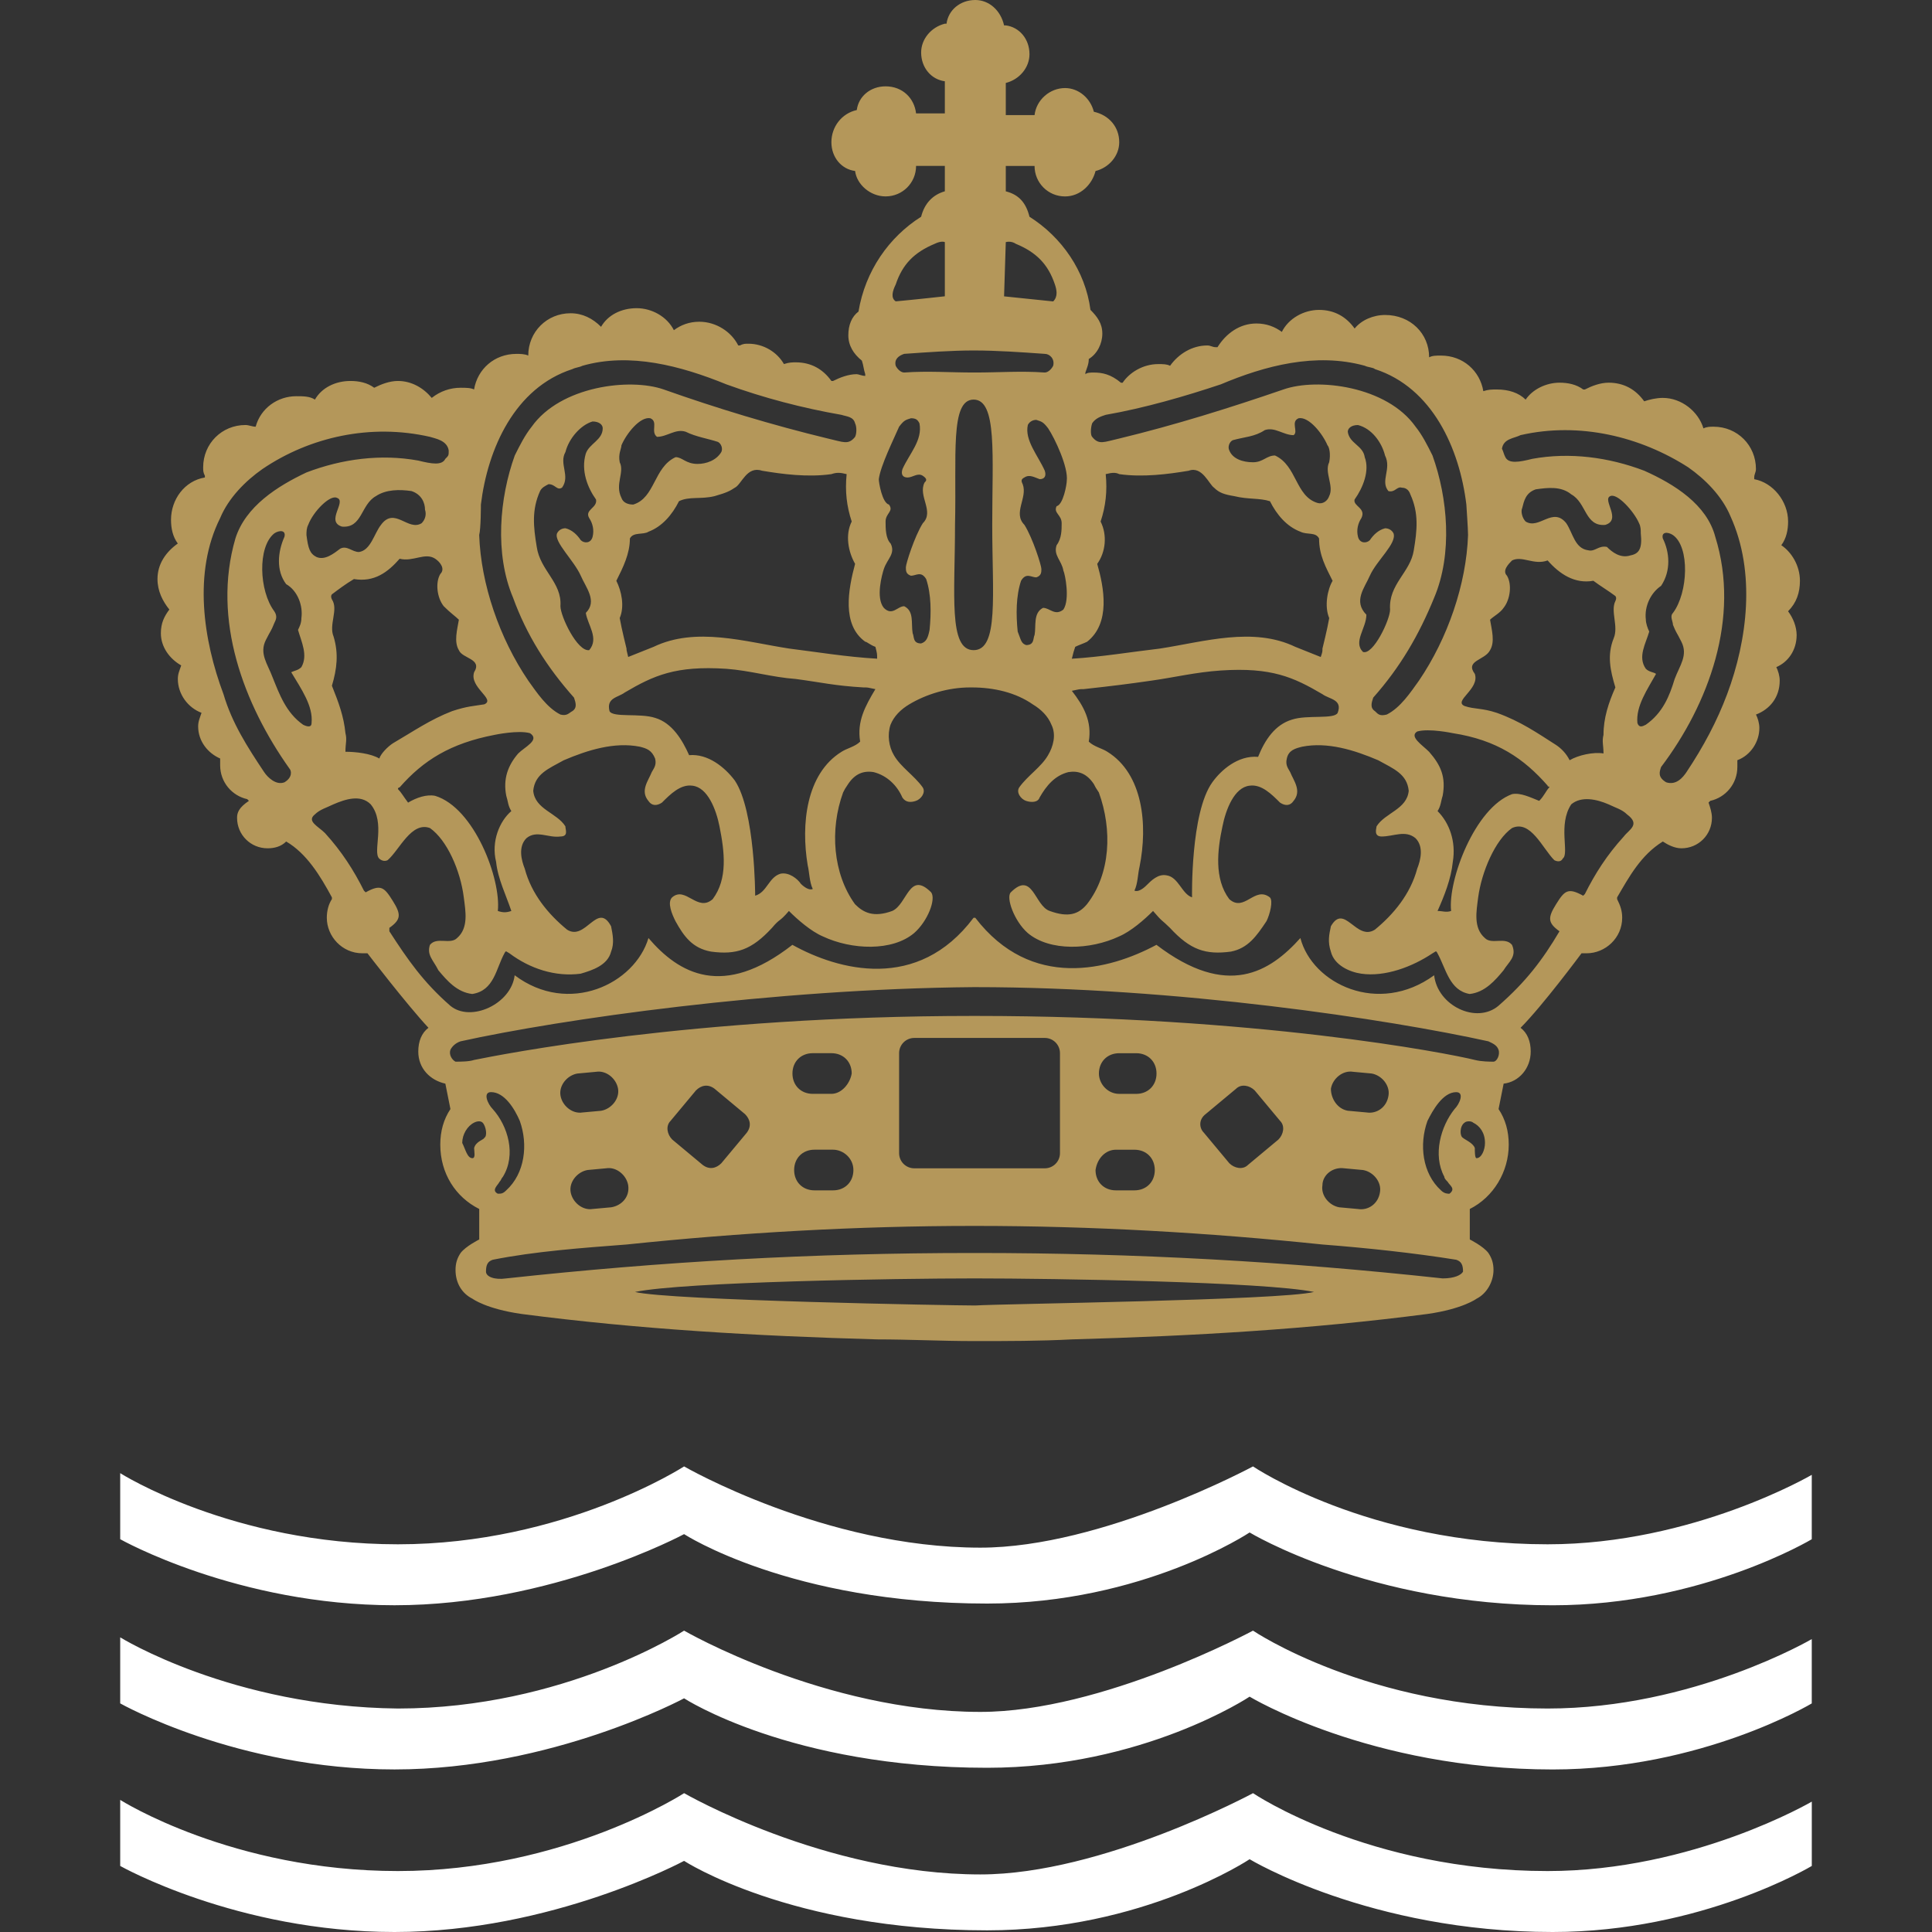 <?xml version="1.0" encoding="utf-8"?>
<!-- Generator: Adobe Illustrator 15.0.2, SVG Export Plug-In . SVG Version: 6.00 Build 0)  -->
<!DOCTYPE svg PUBLIC "-//W3C//DTD SVG 1.1//EN" "http://www.w3.org/Graphics/SVG/1.1/DTD/svg11.dtd">
<svg version="1.1" id="Layer_1" xmlns="http://www.w3.org/2000/svg" xmlns:xlink="http://www.w3.org/1999/xlink" x="0px" y="0px"
	 width="64px" height="64px" viewBox="0 0 64 64" enable-background="new 0 0 64 64" xml:space="preserve">
<rect x="0" y="0" width="64" height="64" fill="#333333" stroke="none"/>
<g>
	<path fill="#B4975A" d="M59.232,20.249c0.28-0.281,0.393-0.617,0.393-1.01c0-0.505-0.28-0.953-0.617-1.178l0,0
		c0.168-0.225,0.225-0.506,0.225-0.785c0-0.674-0.505-1.291-1.122-1.402v-0.057c0-0.112,0.057-0.168,0.057-0.28
		c0-0.785-0.617-1.402-1.402-1.402c-0.112,0-0.225,0-0.337,0.056l0,0c-0.168-0.561-0.729-1.01-1.346-1.01
		c-0.225,0-0.449,0.057-0.617,0.113l0,0c-0.28-0.393-0.674-0.617-1.178-0.617c-0.281,0-0.562,0.111-0.786,0.225h-0.056
		c-0.225-0.169-0.505-0.225-0.785-0.225c-0.449,0-0.897,0.225-1.122,0.561c-0.225-0.225-0.561-0.336-0.953-0.336
		c-0.169,0-0.281,0-0.449,0.056c-0.112-0.673-0.673-1.179-1.402-1.179c-0.168,0-0.28,0-0.393,0.057l0,0
		c0-0.785-0.617-1.402-1.458-1.402c-0.393,0-0.785,0.168-1.01,0.449l0,0c-0.28-0.393-0.673-0.617-1.178-0.617
		s-1.01,0.28-1.234,0.729l0,0c-0.225-0.168-0.505-0.279-0.841-0.279c-0.562,0-1.01,0.336-1.29,0.785h-0.057
		c-0.112,0-0.168-0.057-0.28-0.057c-0.505,0-0.954,0.28-1.234,0.673c-0.112-0.056-0.224-0.056-0.393-0.056
		c-0.505,0-0.953,0.28-1.178,0.617h-0.056c-0.337-0.281-0.617-0.337-0.897-0.337c-0.112,0-0.225,0-0.281,0.056V12.34
		c0.057-0.169,0.112-0.28,0.112-0.448l0,0c0.28-0.169,0.449-0.506,0.449-0.842s-0.169-0.561-0.393-0.785l0,0
		c-0.169-1.29-0.954-2.412-2.02-3.085l0,0c-0.112-0.448-0.337-0.729-0.785-0.842c0-0.224,0-0.841,0-0.841h0.953
		c0,0.561,0.449,1.01,1.01,1.01c0.505,0,0.897-0.393,1.01-0.842l0,0c0.448-0.112,0.785-0.505,0.785-0.953
		c0-0.506-0.337-0.898-0.841-1.01l0,0c-0.112-0.449-0.505-0.785-0.954-0.785c-0.505,0-0.953,0.393-1.01,0.896h-0.953V2.748l0,0
		c0.448-0.112,0.785-0.505,0.785-0.953c0-0.505-0.337-0.897-0.785-0.954h-0.057C33.149,0.337,32.757,0,32.309,0l0,0
		c-0.505,0-0.897,0.337-0.954,0.785h-0.056c-0.448,0.112-0.785,0.505-0.785,0.954c0,0.504,0.337,0.896,0.785,0.953l0,0v1.065h-0.953
		c-0.057-0.505-0.449-0.897-1.01-0.897c-0.505,0-0.897,0.336-0.954,0.785l0,0c-0.505,0.112-0.841,0.561-0.841,1.066
		c0,0.504,0.336,0.896,0.785,0.953l0,0c0.056,0.449,0.505,0.842,1.01,0.842c0.561,0,1.01-0.449,1.01-1.01h0.953c0,0,0,0.617,0,0.841
		c-0.393,0.112-0.673,0.394-0.785,0.842l0,0c-1.065,0.673-1.852,1.795-2.075,3.141l0,0c-0.225,0.169-0.337,0.448-0.337,0.786
		c0,0.336,0.168,0.616,0.449,0.841l0,0c0.056,0.168,0.056,0.28,0.111,0.448v0.057c-0.111,0-0.224-0.057-0.28-0.057
		c-0.28,0-0.561,0.113-0.785,0.225h-0.056c-0.28-0.393-0.674-0.617-1.178-0.617c-0.112,0-0.225,0-0.394,0.057
		c-0.224-0.393-0.673-0.674-1.178-0.674c-0.112,0-0.168,0-0.28,0.057h-0.056c-0.225-0.449-0.729-0.785-1.29-0.785
		c-0.337,0-0.617,0.111-0.842,0.28l0,0c-0.225-0.448-0.729-0.729-1.234-0.729s-0.953,0.225-1.178,0.617l0,0
		c-0.28-0.28-0.617-0.449-1.01-0.449c-0.785,0-1.402,0.617-1.402,1.402l0,0c-0.111-0.056-0.28-0.056-0.393-0.056
		c-0.729,0-1.29,0.505-1.402,1.179c-0.111-0.057-0.28-0.057-0.448-0.057c-0.337,0-0.673,0.112-0.954,0.336
		c-0.28-0.336-0.673-0.561-1.121-0.561c-0.28,0-0.562,0.112-0.785,0.225l0,0c-0.225-0.168-0.505-0.225-0.786-0.225
		c-0.504,0-0.953,0.225-1.178,0.617l0,0c-0.168-0.112-0.393-0.112-0.617-0.112c-0.616,0-1.178,0.393-1.346,1.01l0,0
		c-0.112,0-0.225-0.056-0.337-0.056c-0.785,0-1.402,0.617-1.402,1.402c0,0.111,0,0.168,0.057,0.279v0.057
		c-0.673,0.112-1.122,0.729-1.122,1.402c0,0.28,0.057,0.561,0.225,0.785l0,0c-0.393,0.281-0.673,0.674-0.673,1.178
		c0,0.393,0.168,0.729,0.393,1.01l0,0c-0.169,0.225-0.281,0.449-0.281,0.785c0,0.449,0.281,0.842,0.674,1.066l0,0
		c-0.057,0.168-0.112,0.28-0.112,0.448c0,0.505,0.336,0.954,0.785,1.122l0,0c-0.056,0.168-0.112,0.28-0.112,0.449
		c0,0.504,0.337,0.896,0.729,1.064c0,0.057,0,0.169,0,0.225c0,0.562,0.393,1.01,0.897,1.122l0.056,0.056
		c-0.336,0.225-0.393,0.393-0.393,0.562c0,0.562,0.449,1.01,1.01,1.01c0.225,0,0.449-0.056,0.617-0.225l0,0
		c0.673,0.393,1.122,1.122,1.515,1.851v0.057c-0.112,0.168-0.169,0.393-0.169,0.617c0,0.617,0.505,1.178,1.179,1.178
		c0.056,0,0.111,0,0.168,0c0,0,1.29,1.683,2.02,2.468l0,0c-0.225,0.169-0.337,0.448-0.337,0.786c0,0.561,0.393,0.953,0.897,1.064
		l0.168,0.842c-0.224,0.337-0.336,0.729-0.336,1.178c0,0.954,0.505,1.739,1.29,2.132c0,0,0,0,0,1.01c0,0-0.449,0.224-0.617,0.448
		c-0.112,0.168-0.168,0.337-0.168,0.561c0,0.449,0.224,0.786,0.561,0.954c0,0,0.448,0.337,1.627,0.505
		c3.87,0.505,7.74,0.729,11.778,0.842c1.066,0,2.132,0.056,3.197,0.056h0.057c1.065,0,2.131,0,3.197-0.056
		c4.038-0.112,7.908-0.337,11.779-0.842c1.178-0.168,1.626-0.505,1.626-0.505c0.337-0.168,0.562-0.561,0.562-0.954
		c0-0.224-0.057-0.393-0.169-0.561c-0.168-0.225-0.616-0.448-0.616-0.448c0-1.01,0-1.01,0-1.01c0.785-0.393,1.29-1.233,1.29-2.132
		c0-0.448-0.112-0.841-0.337-1.178l0.168-0.842c0.505-0.056,0.897-0.504,0.897-1.064c0-0.338-0.112-0.617-0.336-0.786l0,0
		c0.729-0.729,2.019-2.468,2.019-2.468c0.057,0,0.112,0,0.169,0c0.617,0,1.178-0.505,1.178-1.178c0-0.225-0.057-0.393-0.168-0.617
		v-0.057c0.393-0.672,0.785-1.402,1.514-1.851l0,0c0.169,0.112,0.393,0.225,0.617,0.225c0.562,0,1.01-0.448,1.01-1.01
		c0-0.169-0.056-0.337-0.112-0.505l0.057-0.057c0.505-0.111,0.897-0.561,0.897-1.121c0-0.057,0-0.168,0-0.225
		c0.448-0.168,0.729-0.617,0.729-1.065c0-0.169-0.056-0.337-0.112-0.448l0,0c0.449-0.169,0.786-0.562,0.786-1.123
		c0-0.168-0.057-0.336-0.112-0.448l0,0c0.393-0.168,0.673-0.562,0.673-1.065C59.513,20.753,59.4,20.474,59.232,20.249L59.232,20.249
		L59.232,20.249z M49.36,21.538c0.168-0.279,0.056-0.672,0-1.009c0.112-0.112,0.337-0.225,0.448-0.393
		c0.225-0.28,0.281-0.786,0.112-1.065c-0.168-0.169,0.057-0.393,0.169-0.506c0.336-0.168,0.729,0.169,1.178,0
		c0.393,0.449,0.897,0.785,1.515,0.674c0.224,0.168,0.505,0.336,0.729,0.505c0,0,0.057,0.056,0,0.168
		c-0.168,0.337,0.112,0.841-0.056,1.233c-0.225,0.562-0.112,1.066,0.056,1.627c-0.224,0.506-0.393,1.01-0.393,1.57
		c-0.056,0.225,0,0.337,0,0.617c-0.336-0.056-0.841,0.057-1.122,0.225c-0.111-0.225-0.28-0.393-0.448-0.505
		c-0.617-0.393-1.178-0.785-1.963-1.065c-0.505-0.168-0.729-0.112-1.066-0.225c-0.393-0.168,0.505-0.561,0.337-1.065
		C48.519,21.876,49.192,21.876,49.36,21.538L49.36,21.538z M48.07,30.177c-0.168,0.057-0.28,0-0.449,0
		c0.225-0.505,0.449-1.065,0.505-1.627c0.112-0.673-0.112-1.289-0.505-1.682c0.112-0.169,0.112-0.338,0.169-0.506
		c0.112-0.617-0.057-1.01-0.449-1.458c-0.225-0.225-0.673-0.505-0.393-0.673c0.393-0.112,1.178,0.056,1.178,0.056
		c1.459,0.225,2.356,0.841,3.142,1.739c0,0.056,0.056,0,0.056,0.056c-0.112,0.112-0.168,0.28-0.336,0.448
		c-0.281-0.111-0.617-0.279-0.897-0.224C48.855,26.755,47.958,29.167,48.07,30.177L48.07,30.177z M36.179,14.022
		c0.112-0.168,0.28-0.225,0.449-0.28c1.29-0.225,2.636-0.617,3.813-1.01c1.459-0.616,3.142-1.065,4.769-0.616
		c0.111,0.055,0.28,0.055,0.336,0.111c1.907,0.617,2.805,2.637,3.029,4.487c0,0.056,0.056,0.785,0.056,1.01
		c-0.056,1.626-0.673,3.421-1.626,4.823c-0.281,0.393-0.617,0.898-1.066,1.123c-0.225,0.056-0.28,0-0.393-0.113
		c-0.168-0.111-0.112-0.279-0.056-0.448c0.897-1.01,1.515-2.075,2.019-3.31c0.617-1.458,0.449-3.309-0.056-4.711
		c-0.168-0.337-0.337-0.674-0.561-0.954c-0.954-1.347-3.254-1.626-4.375-1.233c-1.795,0.616-3.59,1.178-5.441,1.626
		c-0.505,0.112-0.673,0.225-0.897-0.056C36.123,14.415,36.123,14.19,36.179,14.022L36.179,14.022z M45.378,19.071
		c0.225-0.506,0.897-1.066,0.785-1.402c-0.056-0.113-0.168-0.169-0.28-0.169c-0.225,0.056-0.393,0.225-0.505,0.394
		c-0.112,0.111-0.337,0.111-0.393-0.113c-0.057-0.225,0-0.448,0.112-0.617c0.168-0.336-0.281-0.393-0.225-0.616
		c0.28-0.393,0.505-0.954,0.337-1.402c-0.057-0.393-0.505-0.448-0.562-0.841c0-0.113,0.112-0.225,0.337-0.225
		c0.448,0.111,0.785,0.561,0.897,1.01c0.225,0.448-0.168,0.841,0.112,1.178c0.224,0.056,0.28-0.168,0.448-0.112
		c0.112,0,0.225,0.056,0.28,0.224c0.281,0.617,0.225,1.178,0.112,1.852c-0.112,0.729-0.841,1.121-0.785,1.963
		c0,0.337-0.561,1.515-0.897,1.402c-0.336-0.336,0.112-0.785,0.112-1.234C44.816,19.912,45.21,19.464,45.378,19.071L45.378,19.071z
		 M36.684,24.904c-0.168-0.112-0.448-0.169-0.617-0.337c0.112-0.673-0.168-1.178-0.561-1.683c0.28-0.056,0.225-0.056,0.393-0.056
		c1.01-0.112,1.458-0.168,2.243-0.281c0.786-0.111,1.459-0.279,2.3-0.336c1.684-0.112,2.412,0.225,3.366,0.785
		c0.224,0.168,0.673,0.168,0.505,0.617c-0.112,0.225-1.01,0.057-1.515,0.225c-0.562,0.168-0.897,0.673-1.122,1.234
		c-0.673-0.057-1.234,0.448-1.515,0.841c-0.729,1.009-0.673,3.813-0.673,3.813c-0.337-0.111-0.449-0.672-0.842-0.729
		c-0.28-0.057-0.505,0.168-0.673,0.336c-0.112,0.113-0.28,0.225-0.393,0.169c0.112-0.225,0.112-0.562,0.168-0.786
		C38.03,27.316,37.861,25.634,36.684,24.904L36.684,24.904z M43.022,13.854c0.336-0.057,0.785,0.504,0.953,0.897
		c0.056,0.056,0.112,0.28,0.056,0.561c-0.168,0.337,0.169,0.786,0,1.122c-0.056,0.168-0.224,0.28-0.393,0.225
		c-0.729-0.225-0.673-1.234-1.402-1.57c-0.28,0-0.393,0.224-0.729,0.224c-0.337,0-0.674-0.112-0.785-0.393
		c-0.057-0.112,0-0.28,0.111-0.337c0.394-0.111,0.729-0.111,1.066-0.336c0.336-0.112,0.617,0.168,0.953,0.168
		C43.022,14.304,42.741,13.966,43.022,13.854L43.022,13.854z M35.618,21.427c0.112-0.057,0.28-0.112,0.393-0.168
		c0.785-0.617,0.561-1.795,0.336-2.58c0.281-0.393,0.337-0.954,0.112-1.402c0.169-0.506,0.225-1.01,0.169-1.571
		c0.224-0.056,0.336-0.056,0.448,0c0.785,0.112,1.627,0,2.3-0.112c0.449-0.168,0.673,0.449,0.842,0.562
		c0.168,0.168,0.336,0.224,0.673,0.28c0.448,0.112,0.841,0.057,1.178,0.168c0.225,0.449,0.561,0.842,1.01,1.01
		c0.225,0.112,0.505,0,0.617,0.225c0,0.561,0.225,0.953,0.448,1.402c-0.168,0.28-0.28,0.842-0.112,1.234
		c-0.056,0.336-0.224,1.01-0.224,1.01c0,0.111,0,0.111-0.057,0.279c-0.28-0.111-0.561-0.225-0.841-0.336
		c-1.402-0.674-3.029-0.168-4.487,0.057c-0.954,0.111-1.964,0.279-2.917,0.336C35.562,21.595,35.562,21.595,35.618,21.427
		L35.618,21.427z M35.169,17.332c0,0.224,0,0.505-0.168,0.729c-0.112,0.336,0.168,0.504,0.225,0.841c0.056,0.112,0.224,0.954,0,1.29
		c-0.28,0.225-0.449-0.056-0.674-0.056c-0.336,0.168-0.224,0.616-0.28,0.897c-0.056,0.111,0,0.336-0.28,0.336
		c-0.168-0.056-0.168-0.168-0.28-0.448c-0.057-0.562-0.057-1.179,0.112-1.683c0.168-0.281,0.336-0.112,0.505-0.112
		c0.168-0.056,0.168-0.169,0.168-0.28c0-0.112-0.28-1.01-0.561-1.459c-0.393-0.393,0.112-0.896-0.057-1.346
		c-0.056-0.112-0.056-0.168,0.057-0.225c0.168-0.112,0.336,0,0.505,0.057c0.168,0,0.224-0.113,0.168-0.281
		c-0.225-0.504-0.673-1.01-0.561-1.514c0.056-0.113,0.168-0.169,0.28-0.169c0.168,0.056,0.224,0.056,0.393,0.28
		c0.225,0.337,0.673,1.291,0.617,1.739c0,0.112-0.112,0.785-0.337,0.841C34.889,16.995,35.169,17.052,35.169,17.332L35.169,17.332z
		 M33.318,8.021c0,0,0.168-0.056,0.336,0.057c0.674,0.28,1.066,0.673,1.291,1.346c0.056,0.168,0.111,0.393-0.057,0.561
		c-0.561-0.056-1.627-0.168-1.627-0.168L33.318,8.021L33.318,8.021z M32.253,11.61L32.253,11.61c0.785,0,1.57,0.057,2.355,0.112
		c0.168,0,0.337,0.169,0.28,0.394c-0.056,0.111-0.168,0.224-0.28,0.224c-0.785-0.056-1.515,0-2.3,0h-0.056
		c-0.786,0-1.515-0.056-2.3,0c-0.112,0-0.225-0.112-0.281-0.224c-0.056-0.225,0.112-0.338,0.281-0.394
		C30.738,11.667,31.523,11.61,32.253,11.61L32.253,11.61z M32.253,13.237L32.253,13.237L32.253,13.237
		C32.309,13.237,32.309,13.237,32.253,13.237L32.253,13.237C32.309,13.237,32.309,13.237,32.253,13.237L32.253,13.237
		C32.309,13.237,32.309,13.237,32.253,13.237c0.785,0,0.616,1.852,0.616,4.15c0,2.301,0.225,4.15-0.616,4.15l0,0
		c-0.842,0-0.617-1.85-0.617-4.15C31.691,15.089,31.467,13.237,32.253,13.237L32.253,13.237z M29.672,9.423
		c0.225-0.673,0.617-1.065,1.29-1.346c0.225-0.112,0.337-0.057,0.337-0.057v1.795c0,0-1.01,0.112-1.627,0.168
		C29.504,9.872,29.561,9.647,29.672,9.423L29.672,9.423z M29.784,14.135c0.169-0.225,0.225-0.225,0.393-0.28
		c0.169,0,0.225,0.056,0.281,0.168c0.111,0.561-0.337,1.01-0.562,1.515c-0.056,0.168,0,0.28,0.168,0.28
		c0.169,0,0.337-0.168,0.505-0.057c0.169,0.113,0.112,0.169,0.057,0.225c-0.225,0.449,0.336,0.954-0.057,1.347
		c-0.28,0.448-0.561,1.347-0.561,1.458c0,0.112,0,0.225,0.168,0.281c0.169,0,0.337-0.169,0.505,0.111
		c0.169,0.506,0.169,1.122,0.112,1.684c-0.056,0.279-0.112,0.393-0.28,0.448c-0.28,0-0.225-0.225-0.28-0.337
		c-0.057-0.336,0.056-0.729-0.28-0.896c-0.225,0-0.393,0.336-0.674,0.056c-0.28-0.337-0.056-1.122,0-1.29
		c0.112-0.337,0.393-0.505,0.225-0.842c-0.168-0.168-0.168-0.505-0.168-0.729c0-0.281,0.28-0.337,0.112-0.562
		c-0.225-0.056-0.337-0.729-0.337-0.841C29.167,15.425,29.616,14.527,29.784,14.135L29.784,14.135z M28.999,21.427
		c0.057,0.225,0.057,0.225,0.057,0.393c-1.01-0.057-2.02-0.225-2.917-0.336c-1.459-0.225-3.085-0.73-4.487-0.057
		c-0.28,0.111-0.561,0.225-0.842,0.336c-0.056-0.225-0.056-0.225-0.056-0.279c0,0-0.168-0.674-0.225-1.01
		c0.168-0.393,0.057-0.898-0.112-1.234c0.225-0.449,0.449-0.897,0.449-1.402c0.112-0.225,0.448-0.112,0.617-0.225
		c0.448-0.168,0.785-0.561,1.009-1.01c0.337-0.168,0.729-0.056,1.179-0.168c0.393-0.112,0.505-0.168,0.673-0.28
		c0.225-0.112,0.393-0.729,0.897-0.562c0.673,0.113,1.515,0.225,2.3,0.113c0.168-0.057,0.28-0.057,0.505,0
		c-0.057,0.561,0,1.064,0.168,1.57c-0.225,0.448-0.112,1.01,0.112,1.402c-0.225,0.841-0.449,2.019,0.337,2.58
		C28.719,21.259,28.831,21.37,28.999,21.427L28.999,21.427z M28.494,24.567c-0.168,0.168-0.448,0.225-0.617,0.337
		c-1.178,0.729-1.346,2.412-1.121,3.759c0.056,0.224,0.056,0.561,0.168,0.785c-0.112,0.056-0.28-0.057-0.393-0.169
		c-0.112-0.168-0.393-0.393-0.673-0.337c-0.393,0.113-0.449,0.617-0.842,0.729c0,0,0-2.804-0.673-3.813
		c-0.337-0.449-0.897-0.898-1.515-0.842c-0.225-0.505-0.561-1.066-1.122-1.234c-0.505-0.168-1.402,0-1.515-0.225
		c-0.111-0.448,0.281-0.448,0.505-0.617c0.954-0.561,1.684-0.896,3.366-0.785c0.785,0.057,1.514,0.281,2.3,0.337
		c0.841,0.112,1.29,0.225,2.243,0.28c0.168,0,0.112,0,0.393,0.057C28.663,23.39,28.382,23.895,28.494,24.567L28.494,24.567z
		 M20.529,15.312c-0.056-0.28,0.057-0.448,0.057-0.561c0.168-0.394,0.616-0.954,0.953-0.897c0.28,0.111,0,0.449,0.225,0.617
		c0.336,0,0.617-0.281,0.953-0.168c0.337,0.168,0.729,0.224,1.066,0.336c0.111,0.057,0.168,0.225,0.111,0.336
		c-0.168,0.281-0.505,0.393-0.785,0.393c-0.393,0-0.505-0.224-0.729-0.224c-0.729,0.337-0.674,1.347-1.402,1.57
		c-0.169,0-0.337-0.056-0.393-0.224C20.361,16.042,20.697,15.649,20.529,15.312L20.529,15.312z M15.93,16.715
		c0.225-1.851,1.122-3.87,3.029-4.487c0.112-0.057,0.225-0.057,0.337-0.112c1.57-0.448,3.253,0,4.768,0.617
		c1.233,0.448,2.523,0.785,3.813,1.01c0.169,0.056,0.393,0.056,0.449,0.28c0.056,0.112,0.056,0.336,0,0.449
		c-0.225,0.28-0.393,0.168-0.897,0.056c-1.852-0.448-3.702-1.01-5.441-1.626c-1.121-0.393-3.421-0.113-4.375,1.233
		c-0.224,0.28-0.393,0.617-0.561,0.954c-0.505,1.402-0.673,3.253-0.056,4.711c0.448,1.234,1.121,2.3,2.019,3.31
		c0.057,0.169,0.112,0.337-0.056,0.448c-0.112,0.057-0.168,0.169-0.393,0.113c-0.449-0.225-0.785-0.73-1.066-1.123
		c-0.953-1.402-1.57-3.197-1.626-4.823C15.93,17.5,15.93,16.771,15.93,16.715L15.93,16.715z M19.744,16.547
		c0.056,0.28-0.393,0.337-0.225,0.616c0.112,0.169,0.169,0.393,0.112,0.617c-0.056,0.225-0.28,0.225-0.393,0.113
		c-0.112-0.169-0.28-0.338-0.505-0.394c-0.112,0-0.225,0.056-0.28,0.169c-0.112,0.28,0.561,0.896,0.785,1.402
		c0.168,0.393,0.561,0.841,0.168,1.233c0.057,0.393,0.449,0.841,0.112,1.234c-0.393,0.056-0.953-1.122-0.953-1.458
		c0.056-0.786-0.673-1.179-0.785-1.964c-0.112-0.673-0.169-1.233,0.112-1.851c0.056-0.112,0.168-0.168,0.28-0.225
		c0.225,0,0.28,0.225,0.448,0.112c0.28-0.394-0.112-0.786,0.112-1.179c0.112-0.448,0.505-0.896,0.897-1.01
		c0.225,0,0.337,0.113,0.337,0.225c0,0.393-0.449,0.506-0.562,0.842C19.239,15.593,19.464,16.154,19.744,16.547L19.744,16.547z
		 M16.771,26.362c0.056,0.168,0.056,0.337,0.168,0.506c-0.393,0.336-0.673,1.009-0.505,1.682c0.057,0.562,0.337,1.122,0.505,1.627
		c-0.168,0.057-0.28,0.057-0.448,0c0.112-1.065-0.785-3.422-2.076-3.814c-0.28-0.056-0.616,0.057-0.897,0.225
		c-0.168-0.225-0.224-0.336-0.336-0.449c0-0.056,0.056-0.056,0.056-0.056c0.785-0.897,1.683-1.458,3.142-1.739
		c0,0,0.785-0.168,1.178-0.056c0.337,0.225-0.168,0.448-0.393,0.673C16.827,25.353,16.659,25.802,16.771,26.362L16.771,26.362z
		 M15.201,20.529c-0.057,0.337-0.169,0.729,0,1.009c0.111,0.281,0.785,0.281,0.505,0.73c-0.169,0.504,0.729,0.896,0.336,1.064
		c-0.336,0.057-0.561,0.057-1.065,0.225c-0.729,0.281-1.29,0.674-1.963,1.066c-0.169,0.111-0.394,0.336-0.449,0.504
		c-0.28-0.168-0.785-0.224-1.122-0.224c0-0.28,0.057-0.393,0-0.617c-0.056-0.561-0.224-1.01-0.448-1.57
		c0.168-0.562,0.225-1.065,0.056-1.627c-0.168-0.393,0.169-0.897-0.056-1.233c-0.057-0.113,0-0.168,0-0.168
		c0.225-0.169,0.448-0.338,0.729-0.506c0.674,0.112,1.122-0.225,1.515-0.673c0.449,0.112,0.842-0.224,1.178,0
		c0.169,0.112,0.337,0.337,0.169,0.505c-0.169,0.28-0.112,0.785,0.112,1.066C14.92,20.305,15.089,20.417,15.201,20.529
		L15.201,20.529z M9.424,25.914c-0.281,0.112-0.562-0.169-0.674-0.337c-0.561-0.842-1.065-1.627-1.346-2.58
		c-0.673-1.795-1.01-4.039-0.112-5.834c0.28-0.672,0.841-1.233,1.402-1.626c1.57-1.065,3.59-1.515,5.553-1.065
		c0.168,0.056,0.562,0.111,0.617,0.448c0,0.169,0,0.169-0.112,0.28c-0.112,0.225-0.448,0.168-0.897,0.057
		c-1.234-0.225-2.524-0.057-3.702,0.393c-0.953,0.449-2.02,1.121-2.355,2.188c-0.785,2.692,0.28,5.496,1.795,7.629
		C9.647,25.521,9.704,25.745,9.424,25.914L9.424,25.914z M10.321,23.95c0,0.169-0.169,0.113-0.281,0.057
		c-0.561-0.393-0.785-1.01-1.01-1.57c-0.168-0.449-0.448-0.785-0.224-1.234c0.168-0.336,0.168-0.28,0.28-0.561
		c0.056-0.112,0.112-0.225,0-0.393c-0.505-0.674-0.561-2.132,0-2.58c0.168-0.113,0.393-0.113,0.337,0.111
		c-0.225,0.506-0.281,1.122,0.056,1.57c0.393,0.225,0.561,0.73,0.505,1.123c0,0.168-0.057,0.279-0.112,0.393
		c0.112,0.393,0.337,0.841,0.112,1.233c-0.112,0.112-0.225,0.112-0.337,0.169C9.984,22.829,10.377,23.39,10.321,23.95L10.321,23.95z
		 M10.152,17.725c0-0.112,0-0.225,0.057-0.337c0.168-0.448,0.729-1.01,0.953-0.896c0.337,0.111-0.393,0.785,0.168,0.953
		c0.674,0.056,0.617-0.729,1.122-1.01c0.337-0.225,0.785-0.225,1.178-0.168c0.337,0.111,0.449,0.393,0.449,0.617
		c0.056,0.168,0,0.336-0.112,0.448c-0.449,0.28-0.897-0.562-1.347,0.056c-0.224,0.281-0.336,0.842-0.729,0.898
		c-0.225,0-0.393-0.225-0.617-0.113c-0.225,0.169-0.505,0.393-0.785,0.281C10.265,18.342,10.209,18.173,10.152,17.725L10.152,17.725
		z M15.706,38.03c0,0.111,0.056,0.336-0.057,0.336c-0.168,0-0.225-0.28-0.337-0.505c0-0.28,0.169-0.562,0.394-0.673
		c0.111-0.057,0.224-0.057,0.28,0c0.112,0.111,0.168,0.448,0.056,0.504C16.042,37.749,15.762,37.806,15.706,38.03L15.706,38.03z
		 M16.322,36.739c-0.168-0.168-0.336-0.561-0.056-0.561c0.448,0,0.785,0.561,0.953,0.953c0.281,0.785,0.169,1.739-0.448,2.3
		c-0.112,0.112-0.168,0.112-0.28,0.112c-0.225-0.112,0-0.28,0.056-0.393c0.057-0.057,0.057-0.112,0.112-0.168
		C17.107,38.254,16.827,37.3,16.322,36.739L16.322,36.739z M32.309,43.246L32.309,43.246c-0.785,0-10.152-0.169-11.274-0.448
		c1.627-0.337,8.694-0.449,11.219-0.449h0.056c2.58,0,9.592,0.112,11.218,0.449C42.405,43.077,33.094,43.19,32.309,43.246
		L32.309,43.246z M47.79,42.349c-5.161-0.561-10.152-0.842-15.481-0.842h-0.056c-5.329,0-10.321,0.281-15.481,0.842
		c-0.393,0.057-0.673-0.057-0.673-0.225c0-0.225,0.056-0.336,0.224-0.393c1.402-0.28,2.973-0.393,4.432-0.505
		c3.758-0.393,7.628-0.616,11.499-0.616h0.056c3.87,0,7.74,0.224,11.499,0.616c1.458,0.112,3.028,0.28,4.431,0.505
		c0.168,0.057,0.225,0.168,0.225,0.393C48.406,42.236,48.183,42.349,47.79,42.349L47.79,42.349z M19.912,36.796l-0.616,0.056
		c-0.337,0.056-0.674-0.224-0.729-0.561c-0.057-0.337,0.225-0.673,0.561-0.729l0.617-0.057c0.337-0.056,0.673,0.225,0.729,0.562
		C20.529,36.403,20.249,36.739,19.912,36.796L19.912,36.796z M20.81,39.264c0.057,0.393-0.224,0.673-0.561,0.729l-0.617,0.056
		c-0.336,0.056-0.673-0.224-0.729-0.562c-0.056-0.336,0.225-0.672,0.562-0.729l0.617-0.057
		C20.417,38.646,20.754,38.927,20.81,39.264L20.81,39.264z M22.212,37.132l0.842-1.01c0.168-0.168,0.393-0.225,0.617-0.056
		l1.009,0.841c0.169,0.169,0.225,0.393,0.057,0.617l-0.842,1.01c-0.168,0.168-0.393,0.225-0.616,0.057l-1.01-0.842
		C22.1,37.581,22.044,37.3,22.212,37.132L22.212,37.132z M27.541,36.235h-0.617c-0.393,0-0.673-0.281-0.673-0.674
		s0.28-0.673,0.673-0.673h0.617c0.393,0,0.673,0.28,0.673,0.673C28.158,35.897,27.877,36.235,27.541,36.235L27.541,36.235z
		 M28.27,38.759c0,0.393-0.28,0.673-0.673,0.673h-0.617c-0.393,0-0.673-0.28-0.673-0.673s0.28-0.674,0.673-0.674h0.617
		C27.934,38.086,28.27,38.366,28.27,38.759L28.27,38.759z M29.784,38.198v-3.31c0-0.28,0.225-0.505,0.505-0.505h4.319
		c0.28,0,0.505,0.225,0.505,0.505v3.31c0,0.28-0.225,0.504-0.505,0.504h-4.319C30.009,38.702,29.784,38.479,29.784,38.198
		L29.784,38.198z M36.964,38.086h0.617c0.393,0,0.673,0.28,0.673,0.673s-0.28,0.673-0.673,0.673h-0.617
		c-0.393,0-0.673-0.28-0.673-0.673C36.347,38.366,36.628,38.086,36.964,38.086L36.964,38.086z M36.403,35.562
		c0-0.393,0.28-0.673,0.673-0.673h0.562c0.393,0,0.673,0.28,0.673,0.673s-0.28,0.674-0.673,0.674h-0.562
		C36.684,36.235,36.403,35.897,36.403,35.562L36.403,35.562z M39.937,36.907l1.01-0.841c0.169-0.169,0.449-0.112,0.617,0.056
		l0.842,1.01c0.168,0.168,0.112,0.449-0.057,0.617l-1.01,0.842c-0.168,0.168-0.448,0.111-0.616-0.057l-0.842-1.01
		C39.713,37.356,39.713,37.076,39.937,36.907L39.937,36.907z M44.536,38.702l0.617,0.057c0.337,0.057,0.617,0.393,0.561,0.729
		c-0.056,0.394-0.393,0.617-0.729,0.562l-0.617-0.056c-0.337-0.057-0.617-0.393-0.561-0.729
		C43.808,38.927,44.144,38.646,44.536,38.702L44.536,38.702z M44.088,36.066c0.056-0.337,0.393-0.617,0.729-0.562l0.617,0.057
		c0.337,0.057,0.617,0.393,0.562,0.729c-0.057,0.393-0.393,0.616-0.729,0.561l-0.617-0.056
		C44.312,36.739,44.088,36.403,44.088,36.066L44.088,36.066z M47.846,38.983c0,0.056,0.057,0.111,0.112,0.168
		c0.056,0.112,0.28,0.225,0.056,0.393c-0.056,0-0.168,0-0.28-0.112c-0.617-0.561-0.729-1.515-0.448-2.3
		c0.168-0.336,0.505-0.953,0.953-0.953c0.28,0,0.112,0.393-0.056,0.561C47.733,37.3,47.453,38.254,47.846,38.983L47.846,38.983z
		 M48.911,38.366c-0.056,0-0.056-0.225-0.056-0.336c-0.056-0.169-0.337-0.281-0.393-0.338c-0.112-0.056-0.112-0.393,0.056-0.504
		c0.057-0.057,0.225-0.057,0.281,0c0.224,0.111,0.393,0.336,0.393,0.673C49.192,38.086,49.08,38.366,48.911,38.366L48.911,38.366z
		 M49.473,35.169c-0.112,0-0.393,0-0.617-0.057c-0.897-0.224-7.235-1.458-16.547-1.458h-0.056c-9.312,0-15.706,1.29-16.547,1.458
		c-0.169,0.057-0.449,0.057-0.617,0.057c-0.112-0.057-0.225-0.225-0.169-0.393c0.057-0.112,0.169-0.225,0.337-0.281
		c3.31-0.729,10.32-1.738,16.996-1.795h0.056c6.675,0,13.687,1.066,16.995,1.795c0.112,0.057,0.281,0.113,0.337,0.281
		C49.697,34.944,49.585,35.169,49.473,35.169L49.473,35.169z M53.791,27.709c-0.561,0.616-0.953,1.233-1.29,1.907l-0.056,0.056
		c-0.505-0.28-0.617-0.168-0.897,0.28c-0.28,0.449-0.28,0.617,0.112,0.898l0,0c-0.562,0.953-1.122,1.682-2.02,2.467
		c-0.729,0.617-2.02,0-2.132-1.01c-1.851,1.347-4.038,0.281-4.431-1.233c-1.01,1.122-2.412,2.02-4.768,0.225
		c-1.57,0.841-4.151,1.515-6.002-0.897h-0.056c-1.852,2.468-4.487,1.738-6.002,0.897c-2.3,1.795-3.759,0.954-4.768-0.225
		c-0.449,1.515-2.637,2.58-4.432,1.233c-0.112,0.954-1.458,1.571-2.132,1.01c-0.897-0.785-1.402-1.514-2.019-2.467v-0.113
		c0.393-0.279,0.393-0.448,0.112-0.896c-0.281-0.449-0.394-0.562-0.897-0.281l-0.057-0.056c-0.337-0.673-0.729-1.29-1.29-1.907
		c-0.225-0.225-0.617-0.393-0.337-0.617c0.169-0.168,0.393-0.225,0.617-0.336c0.393-0.169,0.897-0.337,1.234,0
		c0.505,0.617,0.056,1.57,0.28,1.795c0.056,0.056,0.168,0.111,0.28,0.056c0.393-0.337,0.785-1.29,1.402-1.065
		c0.562,0.393,1.01,1.402,1.122,2.299c0.056,0.449,0.168,1.01-0.225,1.347c-0.225,0.225-0.673-0.056-0.897,0.225
		c-0.112,0.337,0.112,0.505,0.28,0.841c0.281,0.337,0.617,0.729,1.122,0.785c0.729-0.111,0.785-0.841,1.065-1.346
		c0.057-0.112,0.057-0.057,0.169,0c0.673,0.505,1.515,0.785,2.355,0.674c0.393-0.113,0.897-0.281,1.01-0.73
		c0.112-0.279,0.056-0.561,0-0.841c-0.449-0.841-0.842,0.505-1.458,0.112c-0.617-0.505-1.179-1.178-1.402-2.02
		c-0.112-0.28-0.225-0.729,0.056-1.01c0.337-0.28,0.729,0,1.122-0.056c0.28,0,0.168-0.225,0.168-0.337
		c-0.28-0.449-1.01-0.561-1.065-1.178c0.056-0.561,0.505-0.729,1.01-1.01c0.785-0.336,1.683-0.617,2.523-0.449
		c0.225,0.057,0.393,0.113,0.505,0.394c0.057,0.224-0.056,0.337-0.112,0.448c-0.111,0.281-0.393,0.617-0.111,0.953
		c0.111,0.169,0.28,0.169,0.448,0.057c0.28-0.28,0.617-0.617,1.01-0.561c0.505,0.056,0.785,0.785,0.897,1.346
		c0.168,0.842,0.28,1.739-0.225,2.412c-0.505,0.449-0.897-0.449-1.346-0.057c-0.169,0.169,0,0.562,0.112,0.785
		c0.28,0.506,0.561,0.898,1.178,1.01c0.841,0.113,1.346-0.056,2.019-0.785c0.281-0.336,0.225-0.168,0.562-0.561
		c0.28,0.281,0.729,0.674,1.122,0.842c0.953,0.448,2.3,0.504,3.028-0.112c0.449-0.394,0.729-1.122,0.562-1.347
		c-0.729-0.729-0.786,0.393-1.29,0.617c-0.617,0.225-0.954,0.057-1.234-0.225c-0.729-1.01-0.842-2.468-0.393-3.701
		c0.056-0.113,0.056-0.113,0.168-0.281c0.225-0.336,0.505-0.448,0.842-0.393c0.448,0.112,0.785,0.449,0.953,0.842
		c0.112,0.168,0.28,0.168,0.449,0.111c0.168-0.056,0.336-0.279,0.224-0.448c-0.28-0.393-0.729-0.673-0.953-1.065
		c-0.168-0.281-0.225-0.674-0.112-1.01c0.112-0.28,0.337-0.505,0.617-0.673c0.561-0.337,1.29-0.562,2.02-0.562h0.056
		c0.729,0,1.458,0.168,2.02,0.562c0.28,0.168,0.505,0.393,0.617,0.673c0.168,0.336,0.056,0.729-0.112,1.01
		c-0.225,0.393-0.674,0.673-0.954,1.065c-0.112,0.169,0.057,0.393,0.225,0.448c0.168,0.057,0.393,0.057,0.449-0.111
		c0.224-0.393,0.504-0.729,0.953-0.842c0.337-0.056,0.617,0.057,0.842,0.393c0.056,0.112,0.056,0.112,0.168,0.281
		c0.448,1.233,0.393,2.691-0.393,3.701c-0.28,0.337-0.617,0.449-1.234,0.225c-0.505-0.168-0.561-1.346-1.29-0.617
		c-0.168,0.168,0.112,0.953,0.561,1.347c0.729,0.616,2.076,0.561,3.029,0.112c0.393-0.168,0.842-0.561,1.122-0.842
		c0.336,0.393,0.28,0.281,0.561,0.561c0.673,0.729,1.178,0.898,2.02,0.785c0.561-0.111,0.842-0.504,1.178-1.01
		c0.112-0.224,0.225-0.672,0.112-0.785c-0.505-0.393-0.842,0.506-1.346,0.057c-0.505-0.673-0.394-1.627-0.225-2.412
		c0.112-0.561,0.393-1.29,0.897-1.346c0.393-0.057,0.729,0.28,1.01,0.561c0.168,0.112,0.336,0.112,0.448-0.057
		c0.28-0.336,0-0.672-0.112-0.953c-0.056-0.111-0.168-0.225-0.112-0.448c0.057-0.28,0.281-0.337,0.505-0.394
		c0.842-0.168,1.739,0.113,2.524,0.449c0.505,0.281,0.953,0.449,1.01,1.01c-0.057,0.617-0.785,0.729-1.065,1.178
		c0,0.057-0.112,0.337,0.168,0.337c0.393,0,0.785-0.225,1.122,0.056c0.28,0.281,0.168,0.729,0.056,1.01
		c-0.225,0.842-0.785,1.515-1.402,2.02c-0.617,0.393-1.01-0.897-1.458-0.112c-0.057,0.28-0.112,0.505,0,0.841
		c0.112,0.449,0.617,0.674,1.01,0.73c0.785,0.111,1.683-0.225,2.355-0.674c0.112-0.057,0.112-0.112,0.168,0
		c0.28,0.505,0.393,1.234,1.066,1.346c0.505-0.056,0.841-0.448,1.121-0.785c0.169-0.28,0.449-0.448,0.281-0.841
		c-0.225-0.28-0.674,0-0.897-0.225c-0.394-0.337-0.281-0.897-0.225-1.347c0.112-0.841,0.561-1.906,1.122-2.299
		c0.616-0.281,1.009,0.673,1.401,1.065c0.112,0.056,0.225,0.056,0.281-0.056c0.224-0.169-0.169-1.122,0.28-1.795
		c0.336-0.281,0.841-0.169,1.233,0c0.225,0.111,0.449,0.168,0.617,0.336C54.353,27.316,53.96,27.484,53.791,27.709L53.791,27.709z
		 M54.016,18.397c-0.336,0.112-0.617-0.111-0.785-0.28c-0.28-0.056-0.393,0.169-0.617,0.112c-0.448-0.057-0.505-0.561-0.729-0.897
		c-0.449-0.562-0.897,0.224-1.347-0.056c-0.112-0.113-0.168-0.337-0.112-0.449c0.057-0.225,0.112-0.505,0.449-0.617
		c0.393-0.056,0.841-0.111,1.178,0.168c0.505,0.281,0.448,1.066,1.122,1.01c0.561-0.168-0.112-0.841,0.168-0.953
		c0.225-0.112,0.785,0.505,0.953,0.897c0.057,0.112,0.057,0.224,0.057,0.337C54.408,18.173,54.296,18.342,54.016,18.397
		L54.016,18.397z M54.521,24.007c-0.112,0.057-0.225,0.112-0.28-0.057c-0.056-0.561,0.337-1.121,0.617-1.626
		c-0.057-0.056-0.225-0.056-0.337-0.169c-0.28-0.393,0-0.841,0.112-1.233c-0.056-0.112-0.112-0.28-0.112-0.393
		c-0.056-0.448,0.168-0.897,0.505-1.122c0.337-0.505,0.28-1.121,0.057-1.57c-0.057-0.225,0.168-0.225,0.336-0.112
		c0.562,0.393,0.505,1.907,0,2.58c-0.112,0.112,0,0.28,0,0.393c0.112,0.28,0.112,0.225,0.28,0.562
		c0.225,0.448-0.056,0.785-0.224,1.233C55.306,23.054,55.082,23.614,54.521,24.007L54.521,24.007z M57.213,22.997
		c-0.336,0.897-0.785,1.738-1.346,2.58c-0.112,0.168-0.337,0.449-0.674,0.337c-0.28-0.169-0.224-0.337-0.168-0.505
		c1.57-2.076,2.637-4.936,1.795-7.629c-0.28-1.065-1.346-1.738-2.355-2.188c-1.178-0.448-2.469-0.617-3.702-0.393
		c-0.449,0.112-0.785,0.168-0.897-0.056c-0.057-0.112-0.057-0.169-0.112-0.28c0.056-0.337,0.393-0.337,0.617-0.449
		c1.963-0.449,3.982,0.057,5.553,1.066c0.561,0.393,1.122,0.953,1.402,1.626C58.167,18.958,57.886,21.202,57.213,22.997
		L57.213,22.997z"/>
	<g>
		<path fill="#FFFFFF" d="M3.982,48.8v2.188c0,0,3.87,2.188,9.087,2.188s9.592-2.356,9.592-2.356s3.533,2.3,10.04,2.3
			c5.16,0,8.694-2.355,8.694-2.355s3.982,2.412,10.04,2.412c4.937,0,8.582-2.188,8.582-2.188v-2.133c0,0-3.927,2.301-8.75,2.301
			c-5.946,0-9.76-2.58-9.76-2.58s-4.992,2.691-9.031,2.691c-5.16,0-9.815-2.691-9.815-2.691s-3.982,2.58-9.479,2.58
			S3.982,48.8,3.982,48.8L3.982,48.8z"/>
		<path fill="#FFFFFF" d="M3.982,54.239v2.188c0,0,3.87,2.188,9.087,2.188s9.592-2.356,9.592-2.356s3.533,2.301,10.04,2.301
			c5.16,0,8.694-2.356,8.694-2.356s3.982,2.412,10.04,2.412c4.937,0,8.582-2.188,8.582-2.188v-2.131c0,0-3.927,2.3-8.75,2.3
			c-5.946,0-9.76-2.58-9.76-2.58s-4.992,2.692-9.031,2.692c-5.16,0-9.815-2.692-9.815-2.692s-3.982,2.58-9.479,2.58
			C7.685,56.54,3.982,54.239,3.982,54.239L3.982,54.239z"/>
		<path fill="#FFFFFF" d="M3.982,59.624v2.188c0,0,3.87,2.188,9.087,2.188s9.592-2.356,9.592-2.356s3.533,2.301,10.04,2.301
			c5.16,0,8.694-2.356,8.694-2.356S45.378,64,51.436,64c4.937,0,8.582-2.188,8.582-2.188v-2.131c0,0-3.927,2.3-8.75,2.3
			c-5.946,0-9.76-2.58-9.76-2.58s-4.992,2.692-9.031,2.692c-5.16,0-9.815-2.692-9.815-2.692s-3.982,2.58-9.479,2.58
			S3.982,59.624,3.982,59.624L3.982,59.624z"/>
	</g>
</g>
</svg>
